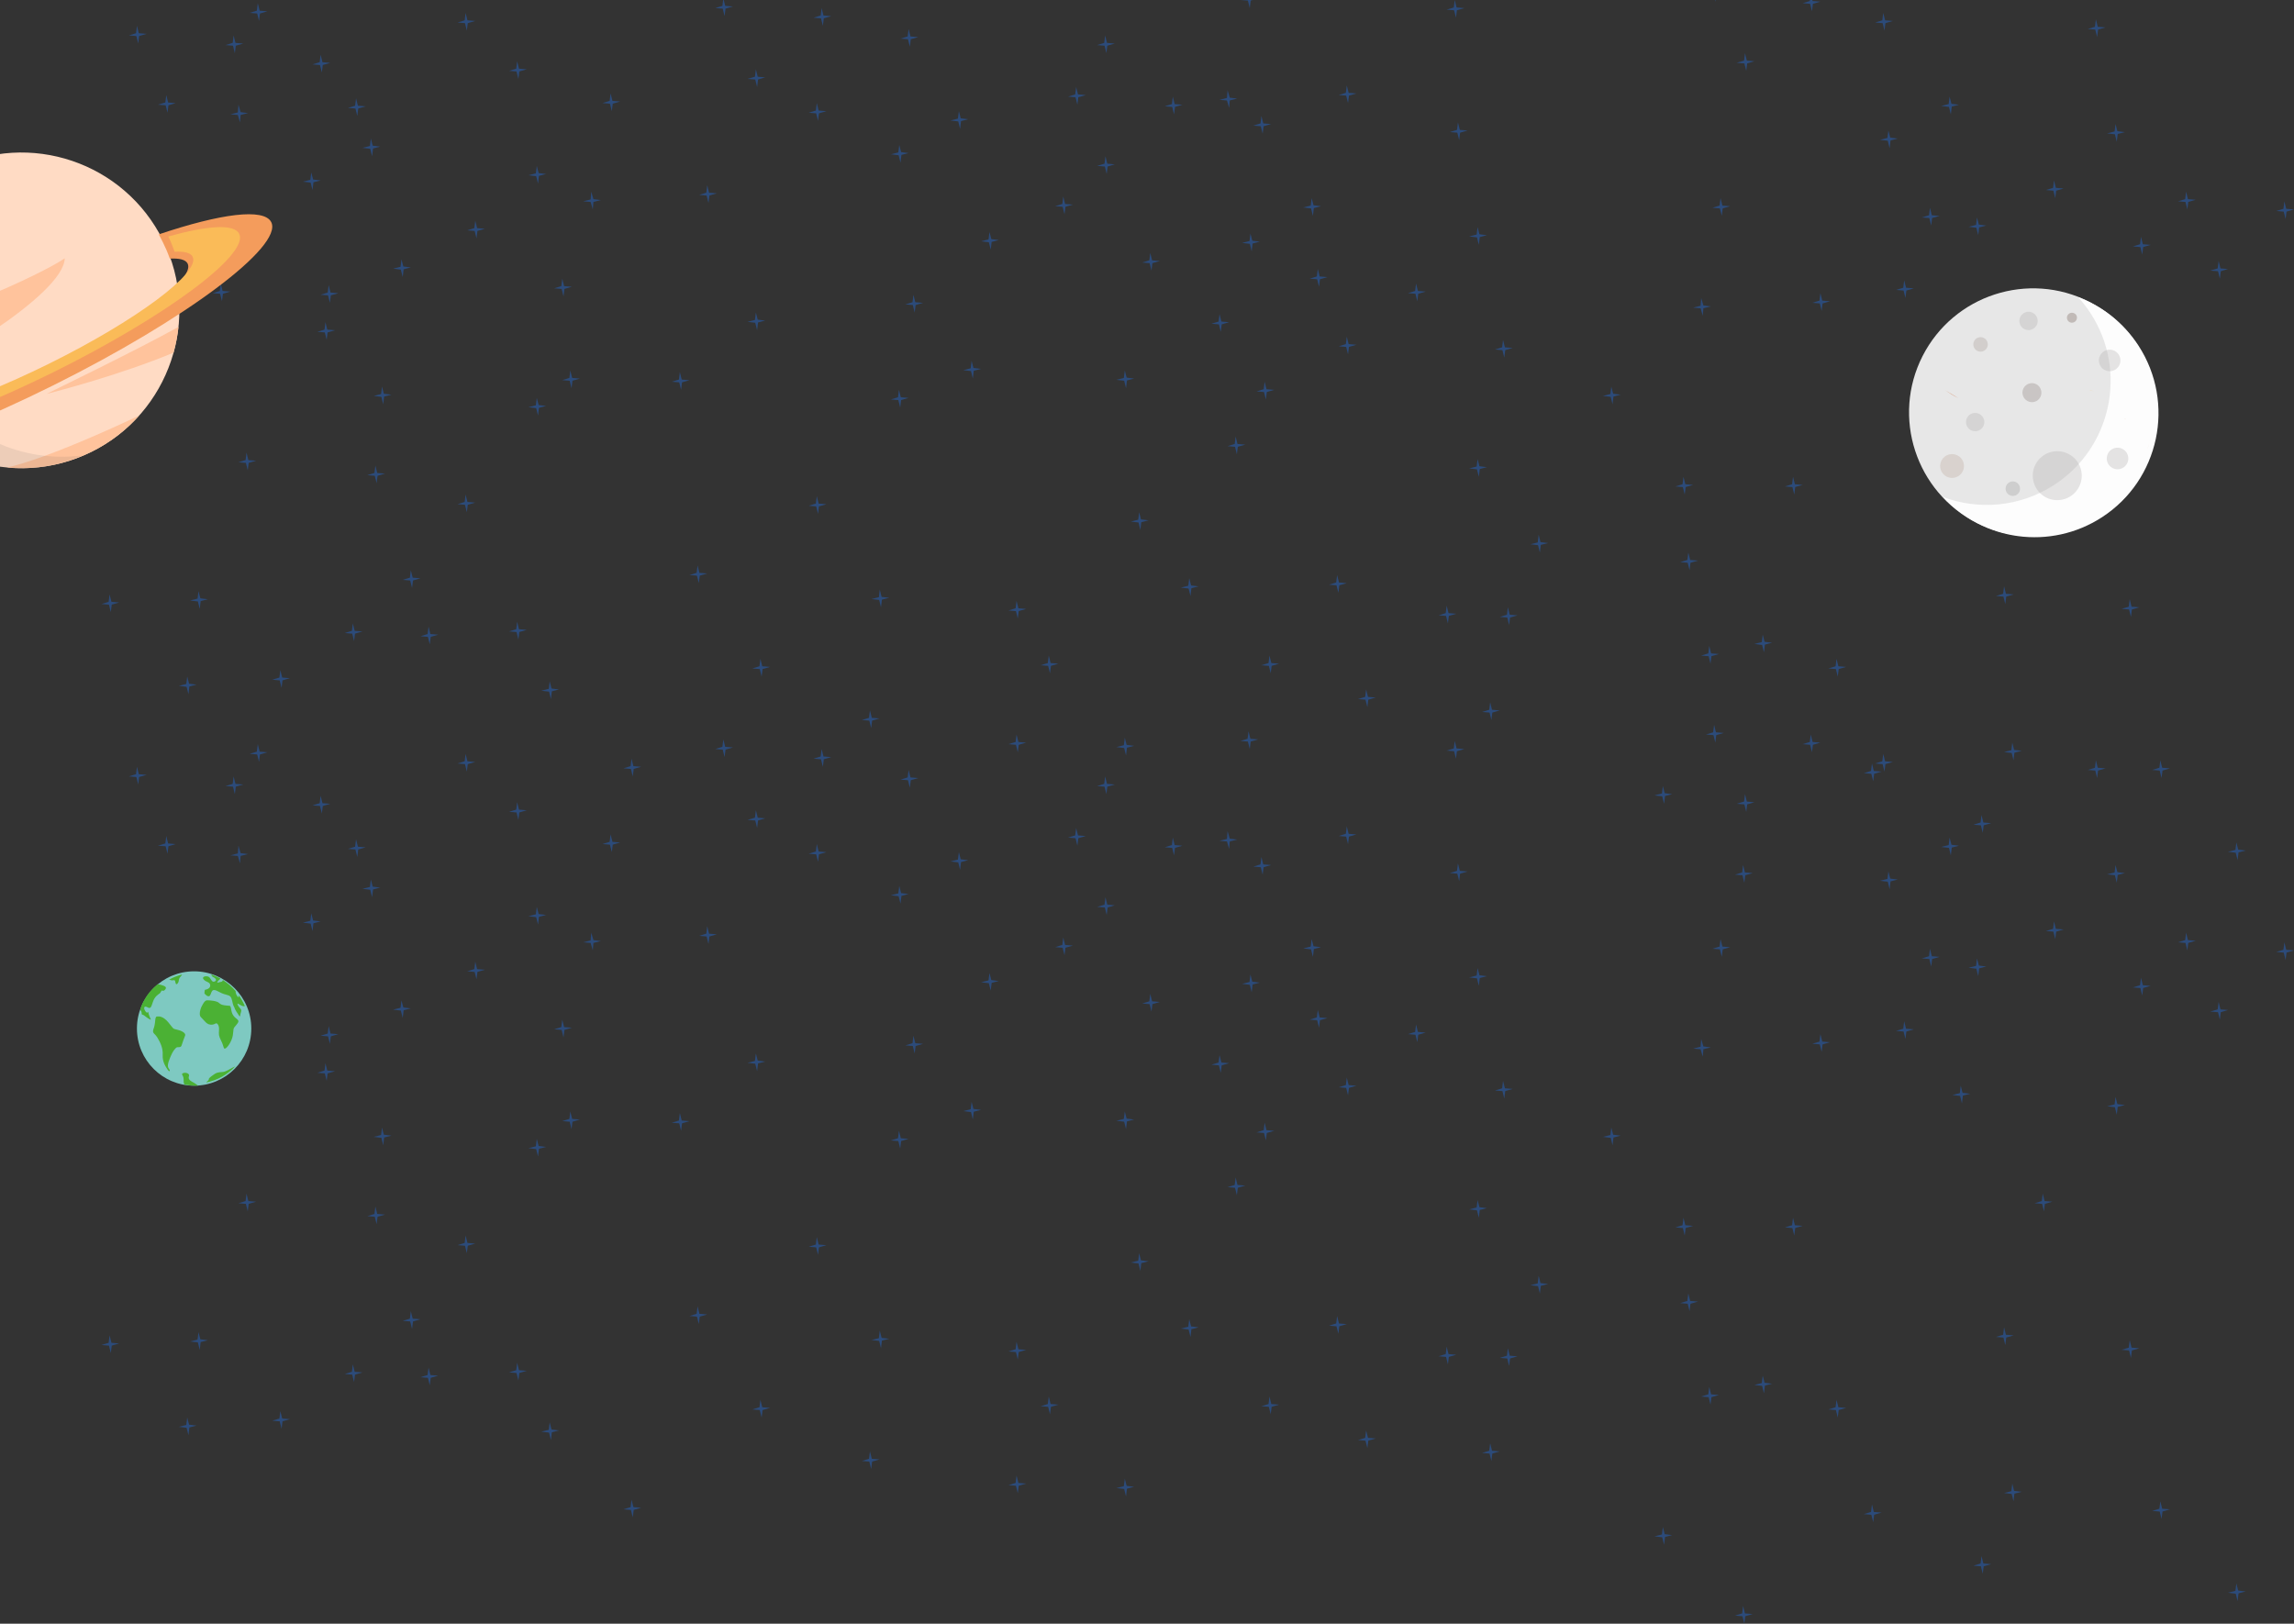 <?xml version="1.0" encoding="UTF-8"?>
<svg width="1424px" height="1008px" viewBox="0 0 1424 1008" version="1.1" xmlns="http://www.w3.org/2000/svg" xmlns:xlink="http://www.w3.org/1999/xlink">
    <rect x="0" y="0" width="1424" height="1008" fill="#333333" stroke="none"/>
    <!-- Generator: Sketch 49.3 (51167) - http://www.bohemiancoding.com/sketch -->
    <title>Group 13</title>
    <desc>Created with Sketch.</desc>
    <defs></defs>
    <g id="iPad-Portrait" stroke="none" stroke-width="1" fill="none" fill-rule="evenodd">
        <g id="About-2.0" fill-rule="nonzero">
            <g id="Group-13" transform="translate(-247, -10)">
                <g id="Stars" fill="#2C4B7A">
                    <polygon id="Shape" points="954.879 339 953.741 334.368 949 333.789 953.552 332.632 954.121 328 955.259 332.439 960 333.018 955.448 334.175"></polygon>
                    <polygon id="Shape" points="1247.982 261 1246.825 256.368 1242 255.789 1246.632 254.632 1247.211 250 1248.368 254.439 1253 255.018 1248.561 256.175"></polygon>
                    <polygon id="Shape" points="1164.982 162 1163.825 157.368 1159 156.789 1163.632 155.632 1164.211 151 1165.368 155.439 1170 156.018 1165.561 157.175"></polygon>
                    <polygon id="Shape" points="1164.982 306 1163.825 301.368 1159 300.789 1163.632 299.632 1164.211 295 1165.368 299.439 1170 300.018 1165.561 301.175"></polygon>
                    <polygon id="Shape" points="1061.982 144 1060.825 139.368 1056 138.789 1060.632 137.632 1061.211 133 1062.368 137.439 1067 138.018 1062.561 139.175"></polygon>
                    <polygon id="Shape" points="614.982 140 613.632 135.368 609 134.982 613.632 133.825 614.018 129 615.368 133.632 620 134.211 615.368 135.368"></polygon>
                    <polygon id="Shape" points="915.789 75 914.632 70.368 910 69.982 914.439 68.632 915.018 64 916.175 68.632 921 69.018 916.368 70.368"></polygon>
                    <polygon id="Shape" points="1030.789 93 1029.632 88.368 1025 87.982 1029.439 86.632 1030.018 82 1031.175 86.632 1036 87.018 1031.368 88.368"></polygon>
                    <polygon id="Shape" points="1032.789 258 1031.632 253.368 1027 252.982 1031.439 251.632 1032.018 247 1033.175 251.632 1038 252.018 1033.368 253.368"></polygon>
                    <polygon id="Shape" points="898.789 428 897.632 423.368 893 422.982 897.439 421.632 898.018 417 899.175 421.632 904 422.018 899.368 423.368"></polygon>
                    <polygon id="Shape" points="719.789 430 718.632 425.368 714 424.982 718.439 423.632 719.018 419 720.175 423.632 725 424.018 720.368 425.368"></polygon>
                    <polygon id="Shape" points="669.789 252 668.632 247.368 664 246.982 668.439 245.632 669.018 241 670.175 245.632 675 246.018 670.368 247.368"></polygon>
                    <polygon id="Shape" points="805.789 263 804.632 258.368 800 257.982 804.439 256.632 805.018 252 806.175 256.632 811 257.018 806.368 258.368"></polygon>
                    <polygon id="Shape" points="1095.789 449 1094.632 444.368 1090 443.982 1094.439 442.632 1095.018 438 1096.175 442.632 1101 443.018 1096.368 444.368"></polygon>
                    <polygon id="Shape" points="1145.789 397 1144.632 392.368 1140 391.982 1144.439 390.632 1145.018 386 1146.175 390.632 1151 391.018 1146.368 392.368"></polygon>
                    <polygon id="Shape" points="686.789 136 685.632 131.368 681 130.982 685.439 129.632 686.018 125 687.175 129.632 692 130.018 687.368 131.368"></polygon>
                    <polygon id="Shape" points="601.789 251 600.632 246.368 596 245.982 600.439 244.632 601.018 240 602.175 244.632 607 245.018 602.368 246.368"></polygon>
                    <polygon id="Shape" points="626.789 79 625.632 74.368 621 73.982 625.439 72.632 626.018 68 627.175 72.632 632 73.018 627.368 74.368"></polygon>
                    <polygon id="Shape" points="754.789 85 753.632 80.368 749 79.982 753.439 78.632 754.018 74 755.175 78.632 760 79.018 755.368 80.368"></polygon>
                    <polygon id="Shape" points="1152.789 97 1151.632 92.368 1147 91.982 1151.439 90.632 1152.018 86 1153.175 90.632 1158 91.018 1153.368 92.368"></polygon>
                    <polygon id="Shape" points="1180.789 232 1179.632 227.368 1175 226.982 1179.439 225.632 1180.018 221 1181.175 225.632 1186 226.018 1181.368 227.368"></polygon>
                    <polygon id="Shape" points="1172.789 457 1171.632 452.368 1167 451.982 1171.439 450.632 1172.018 446 1173.175 450.632 1178 451.018 1173.368 452.368"></polygon>
                    <polygon id="Shape" points="787.789 462 786.632 457.368 782 456.982 786.439 455.632 787.018 451 788.175 455.632 793 456.018 788.368 457.368"></polygon>
                    <polygon id="Shape" points="639.789 492 638.632 487.368 634 486.982 638.439 485.632 639.018 481 640.175 485.632 645 486.018 640.368 487.368"></polygon>
                    <polygon id="Shape" points="793.879 387 792.741 382.448 788 381.879 792.552 380.741 793.121 376 794.259 380.552 799 381.121 794.448 382.259"></polygon>
                    <polygon id="Shape" points="945.982 479 944.825 474.368 940 473.789 944.632 472.632 945.211 468 946.368 472.439 951 473.018 946.561 474.175"></polygon>
                    <polygon id="Shape" points="588.982 444 587.825 439.368 583 438.789 587.632 437.632 588.211 433 589.368 437.439 594 438.018 589.561 439.175"></polygon>
                    <polygon id="Shape" points="1023.982 166 1022.825 161.368 1018 160.789 1022.632 159.632 1023.211 155 1024.368 159.439 1029 160.018 1024.561 161.175"></polygon>
                    <polygon id="Shape" points="933.982 118 932.825 113.368 928 112.982 932.632 111.632 933.211 107 934.368 111.632 939 112.018 934.561 113.368"></polygon>
                    <polygon id="Shape" points="975.789 81 974.632 76.368 970 75.982 974.439 74.632 975.018 70 976.175 74.632 981 75.018 976.368 76.368"></polygon>
                    <polygon id="Shape" points="1126.789 197 1125.632 192.368 1121 191.982 1125.439 190.632 1126.018 186 1127.175 190.632 1132 191.018 1127.368 192.368"></polygon>
                    <polygon id="Shape" points="484.879 261 483.741 256.368 479 255.789 483.552 254.632 484.121 250 485.259 254.439 490 255.018 485.448 256.175"></polygon>
                    <polygon id="Shape" points="496.982 182 495.825 177.368 491 176.789 495.632 175.632 496.211 171 497.368 175.439 502 176.018 497.561 177.175"></polygon>
                    <polygon id="Shape" points="580.982 124 579.825 119.368 575 118.789 579.632 117.632 580.211 113 581.368 117.439 586 118.018 581.561 119.175"></polygon>
                    <polygon id="Shape" points="580.982 268 579.825 263.368 575 262.789 579.632 261.632 580.211 257 581.368 261.439 586 262.018 581.561 263.175"></polygon>
                    <polygon id="Shape" points="477.982 107 476.825 102.368 472 101.789 476.632 100.632 477.211 96 478.368 100.439 483 101.018 478.561 102.175"></polygon>
                    <polygon id="Shape" points="332.789 37 331.632 32.368 327 31.982 331.439 30.632 332.018 26 333.175 30.632 338 31.018 333.368 32.368"></polygon>
                    <polygon id="Shape" points="446.789 55 445.632 50.368 441 49.982 445.439 48.632 446.018 44 447.175 48.632 452 49.018 447.368 50.368"></polygon>
                    <polygon id="Shape" points="449.789 221 448.632 216.368 444 215.982 448.439 214.632 449.018 210 450.175 214.632 455 215.018 450.368 216.368"></polygon>
                    <polygon id="Shape" points="315.789 390 314.632 385.368 310 384.982 314.439 383.632 315.018 379 316.175 383.632 321 384.018 316.368 385.368"></polygon>
                    <polygon id="Shape" points="513.789 410 512.632 405.368 508 404.982 512.439 403.632 513.018 399 514.175 403.632 519 404.018 514.368 405.368"></polygon>
                    <polygon id="Shape" points="536.789 328 535.632 323.368 531 322.982 535.439 321.632 536.018 317 537.175 321.632 542 322.018 537.368 323.368"></polygon>
                    <polygon id="Shape" points="568.789 59 567.632 54.368 563 53.982 567.439 52.632 568.018 48 569.175 52.632 574 53.018 569.368 54.368"></polygon>
                    <polygon id="Shape" points="596.789 194 595.632 189.368 591 188.982 595.439 187.632 596.018 183 597.175 187.632 602 188.018 597.368 189.368"></polygon>
                    <polygon id="Shape" points="466.789 408 465.632 403.368 461 402.982 465.439 401.632 466.018 397 467.175 401.632 472 402.018 467.368 403.368"></polygon>
                    <polygon id="Shape" points="363.982 441 362.825 436.368 358 435.789 362.632 434.632 363.211 430 364.368 434.439 369 435.018 364.561 436.175"></polygon>
                    <polygon id="Shape" points="440.982 128 439.825 123.368 435 122.789 439.632 121.632 440.211 117 441.368 121.439 446 122.018 441.561 123.175"></polygon>
                    <polygon id="Shape" points="350.982 80 349.825 75.368 345 74.982 349.632 73.632 350.211 69 351.368 73.632 356 74.018 351.561 75.368"></polygon>
                    <polygon id="Shape" points="392.789 43 391.632 38.368 387 37.982 391.439 36.632 392.018 32 393.175 36.632 398 37.018 393.368 38.368"></polygon>
                    <polygon id="Shape" points="542.789 158 541.632 153.368 537 152.982 541.439 151.632 542.018 147 543.175 151.632 548 152.018 543.368 153.368"></polygon>
                    <polygon id="Shape" points="1464.879 235 1463.741 230.368 1459 229.789 1463.552 228.632 1464.121 224 1465.259 228.439 1470 229.018 1465.448 230.175"></polygon>
                    <polygon id="Shape" points="1474.982 156 1473.825 151.368 1469 150.789 1473.632 149.632 1474.211 145 1475.368 149.439 1480 150.018 1475.561 151.175"></polygon>
                    <polygon id="Shape" points="1560.982 98 1559.825 93.368 1555 92.789 1559.632 91.632 1560.211 87 1561.368 91.439 1566 92.018 1561.561 93.175"></polygon>
                    <polygon id="Shape" points="1560.982 242 1559.825 237.368 1555 236.789 1559.632 235.632 1560.211 231 1561.368 235.439 1566 236.018 1561.561 237.175"></polygon>
                    <polygon id="Shape" points="1457.982 81 1456.825 76.368 1452 75.789 1456.632 74.632 1457.211 70 1458.368 74.439 1463 75.018 1458.561 76.175"></polygon>
                    <polygon id="Shape" points="1009.982 77 1008.632 72.368 1004 71.982 1008.632 70.825 1009.018 66 1010.368 70.632 1015 71.211 1010.368 72.368"></polygon>
                    <polygon id="Shape" points="1311.789 11 1310.632 6.368 1306 5.982 1310.439 4.632 1311.018 0 1312.175 4.632 1317 5.018 1312.368 6.368"></polygon>
                    <polygon id="Shape" points="1416.789 29 1415.632 24.368 1411 23.982 1415.439 22.632 1416.018 18 1417.175 22.632 1422 23.018 1417.368 24.368"></polygon>
                    <polygon id="Shape" points="1429.789 195 1428.632 190.368 1424 189.982 1428.439 188.632 1429.018 184 1430.175 188.632 1435 189.018 1430.368 190.368"></polygon>
                    <polygon id="Shape" points="1295.789 364 1294.632 359.368 1290 358.982 1294.439 357.632 1295.018 353 1296.175 357.632 1301 358.018 1296.368 359.368"></polygon>
                    <polygon id="Shape" points="1077.789 378 1076.632 373.368 1072 372.982 1076.439 371.632 1077.018 367 1078.175 371.632 1083 372.018 1078.368 373.368"></polygon>
                    <polygon id="Shape" points="1083.789 230 1082.632 225.368 1078 224.982 1082.439 223.632 1083.018 219 1084.175 223.632 1089 224.018 1084.368 225.368"></polygon>
                    <polygon id="Shape" points="1065.789 188 1064.632 183.368 1060 182.982 1064.439 181.632 1065.018 177 1066.175 181.632 1071 182.018 1066.368 183.368"></polygon>
                    <polygon id="Shape" points="1014.789 292 1013.632 287.368 1009 286.982 1013.439 285.632 1014.018 281 1015.175 285.632 1020 286.018 1015.368 287.368"></polygon>
                    <polygon id="Shape" points="1491.789 385 1490.632 380.368 1486 379.982 1490.439 378.632 1491.018 374 1492.175 378.632 1497 379.018 1492.368 380.368"></polygon>
                    <polygon id="Shape" points="1515.789 302 1514.632 297.368 1510 296.982 1514.439 295.632 1515.018 291 1516.175 295.632 1521 296.018 1516.368 297.368"></polygon>
                    <polygon id="Shape" points="1083.789 74 1082.632 69.368 1078 68.982 1082.439 67.632 1083.018 63 1084.175 67.632 1089 68.018 1084.368 69.368"></polygon>
                    <polygon id="Shape" points="1004.789 216 1003.632 211.368 999 210.982 1003.439 209.632 1004.018 205 1005.175 209.632 1010 210.018 1005.368 211.368"></polygon>
                    <polygon id="Shape" points="1022.789 15 1021.632 10.368 1017 9.982 1021.439 8.632 1022.018 4 1023.175 8.632 1028 9.018 1023.368 10.368"></polygon>
                    <polygon id="Shape" points="1150.789 21 1149.632 16.368 1145 15.982 1149.439 14.632 1150.018 10 1151.175 14.632 1156 15.018 1151.368 16.368"></polygon>
                    <polygon id="Shape" points="1548.789 33 1547.632 28.368 1543 27.982 1547.439 26.632 1548.018 22 1549.175 26.632 1554 27.018 1549.368 28.368"></polygon>
                    <polygon id="Shape" points="1576.789 168 1575.632 163.368 1571 162.982 1575.439 161.632 1576.018 157 1577.175 161.632 1582 162.018 1577.368 163.368"></polygon>
                    <polygon id="Shape" points="1569.789 393 1568.632 388.368 1564 387.982 1568.439 386.632 1569.018 382 1570.175 386.632 1575 387.018 1570.368 388.368"></polygon>
                    <polygon id="Shape" points="1183.789 398 1182.632 393.368 1178 392.982 1182.439 391.632 1183.018 387 1184.175 391.632 1189 392.018 1184.368 393.368"></polygon>
                    <polygon id="Shape" points="1035.789 428 1034.632 423.368 1030 422.982 1034.439 421.632 1035.018 417 1036.175 421.632 1041 422.018 1036.368 423.368"></polygon>
                    <polygon id="Shape" points="1202.879 353 1201.741 348.448 1197 347.879 1201.552 346.741 1202.121 342 1203.259 346.552 1208 347.121 1203.448 348.259"></polygon>
                    <polygon id="Shape" points="1341.982 415 1340.825 410.368 1336 409.789 1340.632 408.632 1341.211 404 1342.368 408.439 1347 409.018 1342.561 410.175"></polygon>
                    <polygon id="Shape" points="985.982 380 984.825 375.368 980 374.789 984.632 373.632 985.211 369 986.368 373.439 991 374.018 986.561 375.175"></polygon>
                    <polygon id="Shape" points="1419.982 102 1418.825 97.368 1414 96.789 1418.632 95.632 1419.211 91 1420.368 95.439 1425 96.018 1420.561 97.175"></polygon>
                    <polygon id="Shape" points="1330.982 54 1329.825 49.368 1325 48.982 1329.632 47.632 1330.211 43 1331.368 47.632 1336 48.018 1331.561 49.368"></polygon>
                    <polygon id="Shape" points="1371.789 17 1370.632 12.368 1366 11.982 1370.439 10.632 1371.018 6 1372.175 10.632 1377 11.018 1372.368 12.368"></polygon>
                    <polygon id="Shape" points="1522.789 133 1521.632 128.368 1517 127.982 1521.439 126.632 1522.018 122 1523.175 126.632 1528 127.018 1523.368 128.368"></polygon>
                    <polygon id="Shape" points="1303.982 206 1302.632 201.368 1298 200.982 1302.632 199.825 1303.018 195 1304.368 199.632 1309 200.211 1304.368 201.368"></polygon>
                    <polygon id="Shape" points="1604.789 140 1603.632 135.368 1599 134.982 1603.439 133.632 1604.018 129 1605.175 133.632 1610 134.018 1605.368 135.368"></polygon>
                    <polygon id="Shape" points="1588.789 493 1587.632 488.368 1583 487.982 1587.439 486.632 1588.018 482 1589.175 486.632 1594 487.018 1589.368 488.368"></polygon>
                    <polygon id="Shape" points="1409.789 495 1408.632 490.368 1404 489.982 1408.439 488.632 1409.018 484 1410.175 488.632 1415 489.018 1410.368 490.368"></polygon>
                    <polygon id="Shape" points="1387.789 430 1386.632 425.368 1382 424.982 1386.439 423.632 1387.018 419 1388.175 423.632 1393 424.018 1388.368 425.368"></polygon>
                    <polygon id="Shape" points="1360.789 317 1359.632 312.368 1355 311.982 1359.439 310.632 1360.018 306 1361.175 310.632 1366 311.018 1361.368 312.368"></polygon>
                    <polygon id="Shape" points="1308.789 422 1307.632 417.368 1303 416.982 1307.439 415.632 1308.018 411 1309.175 415.632 1314 416.018 1309.368 417.368"></polygon>
                    <polygon id="Shape" points="1377.789 203 1376.632 198.368 1372 197.982 1376.439 196.632 1377.018 192 1378.175 196.632 1383 197.018 1378.368 198.368"></polygon>
                    <polygon id="Shape" points="1292.789 317 1291.632 312.368 1287 311.982 1291.439 310.632 1292.018 306 1293.175 310.632 1298 311.018 1293.368 312.368"></polygon>
                    <polygon id="Shape" points="1315.789 144 1314.632 139.368 1310 138.982 1314.439 137.632 1315.018 133 1316.175 137.632 1321 138.018 1316.368 139.368"></polygon>
                    <polygon id="Shape" points="1445.789 150 1444.632 145.368 1440 144.982 1444.439 143.632 1445.018 139 1446.175 143.632 1451 144.018 1446.368 145.368"></polygon>
                    <polygon id="Shape" points="1477.789 527 1476.632 522.368 1472 521.982 1476.439 520.632 1477.018 516 1478.175 520.632 1483 521.018 1478.368 522.368"></polygon>
                    <polygon id="Shape" points="1329.789 558 1328.632 553.368 1324 552.982 1328.439 551.632 1329.018 547 1330.175 551.632 1335 552.018 1330.368 553.368"></polygon>
                    <polygon id="Shape" points="1496.879 482 1495.741 477.448 1491 476.879 1495.552 475.741 1496.121 471 1497.259 475.552 1502 476.121 1497.448 477.259"></polygon>
                    <polygon id="Shape" points="1635.982 544 1634.825 539.368 1630 538.789 1634.632 537.632 1635.211 533 1636.368 537.439 1641 538.018 1636.561 539.175"></polygon>
                    <polygon id="Shape" points="1279.982 509 1278.825 504.368 1274 503.789 1278.632 502.632 1279.211 498 1280.368 502.439 1285 503.018 1280.561 504.175"></polygon>
                    <polygon id="Shape" points="1624.982 183 1623.825 178.368 1619 177.982 1623.632 176.632 1624.211 172 1625.368 176.632 1630 177.018 1625.561 178.368"></polygon>
                    <polygon id="Shape" points="1665.789 146 1664.632 141.368 1660 140.982 1664.439 139.632 1665.018 135 1666.175 139.632 1671 140.018 1666.368 141.368"></polygon>
                    <polygon id="Shape" points="850.879 245 849.741 240.368 845 239.789 849.552 238.632 850.121 234 851.259 238.439 856 239.018 851.448 240.175"></polygon>
                    <polygon id="Shape" points="861.982 165 860.825 160.368 856 159.789 860.632 158.632 861.211 154 862.368 158.439 867 159.018 862.561 160.175"></polygon>
                    <polygon id="Shape" points="716.982 215 715.825 210.368 711 209.789 715.632 208.632 716.211 204 717.368 208.439 722 209.018 717.561 210.175"></polygon>
                    <polygon id="Shape" points="945.982 251 944.825 246.368 940 245.789 944.632 244.632 945.211 240 946.368 244.439 951 245.018 946.561 246.175"></polygon>
                    <polygon id="Shape" points="842.982 90 841.825 85.368 837 84.789 841.632 83.632 842.211 79 843.368 83.439 848 84.018 843.561 85.175"></polygon>
                    <polygon id="Shape" points="395.982 86 394.632 81.368 390 80.982 394.632 79.825 395.018 75 396.368 79.632 401 80.211 396.368 81.368"></polygon>
                    <polygon id="Shape" points="696.789 20 695.632 15.368 691 14.982 695.439 13.632 696.018 9 697.175 13.632 702 14.018 697.368 15.368"></polygon>
                    <polygon id="Shape" points="811.789 39 810.632 34.368 806 33.982 810.439 32.632 811.018 28 812.175 32.632 817 33.018 812.368 34.368"></polygon>
                    <polygon id="Shape" points="814.789 204 813.632 199.368 809 198.982 813.439 197.632 814.018 193 815.175 197.632 820 198.018 815.368 199.368"></polygon>
                    <polygon id="Shape" points="680.789 372 679.632 367.368 675 366.982 679.439 365.632 680.018 361 681.175 365.632 686 366.018 681.368 367.368"></polygon>
                    <polygon id="Shape" points="502.789 375 501.632 370.368 497 369.982 501.439 368.632 502.018 364 503.175 368.632 508 369.018 503.368 370.368"></polygon>
                    <polygon id="Shape" points="480.789 310 479.632 305.368 475 304.982 479.439 303.632 480.018 299 481.175 303.632 486 304.018 481.368 305.368"></polygon>
                    <polygon id="Shape" points="451.789 198 450.632 193.368 446 192.982 450.439 191.632 451.018 187 452.175 191.632 457 192.018 452.368 193.368"></polygon>
                    <polygon id="Shape" points="400.789 302 399.632 297.368 395 296.982 399.439 295.632 400.018 291 401.175 295.632 406 296.018 401.368 297.368"></polygon>
                    <polygon id="Shape" points="878.789 394 877.632 389.368 873 388.982 877.439 387.632 878.018 383 879.175 387.632 884 388.018 879.368 389.368"></polygon>
                    <polygon id="Shape" points="754.789 329 753.632 324.368 749 323.982 753.439 322.632 754.018 318 755.175 322.632 760 323.018 755.368 324.368"></polygon>
                    <polygon id="Shape" points="468.789 82 467.632 77.368 463 76.982 467.439 75.632 468.018 71 469.175 75.632 474 76.018 469.368 77.368"></polygon>
                    <polygon id="Shape" points="384.789 197 383.632 192.368 379 191.982 383.439 190.632 384.018 186 385.175 190.632 390 191.018 385.368 192.368"></polygon>
                    <polygon id="Shape" points="407.789 23 406.632 18.368 402 17.982 406.439 16.632 407.018 12 408.175 16.632 413 17.018 408.368 18.368"></polygon>
                    <polygon id="Shape" points="536.789 29 535.632 24.368 531 23.982 535.439 22.632 536.018 18 537.175 22.632 542 23.018 537.368 24.368"></polygon>
                    <polygon id="Shape" points="933.789 43 932.632 38.368 928 37.982 932.439 36.632 933.018 32 934.175 36.632 939 37.018 934.368 38.368"></polygon>
                    <polygon id="Shape" points="961.789 178 960.632 173.368 956 172.982 960.439 171.632 961.018 167 962.175 171.632 967 172.018 962.368 173.368"></polygon>
                    <polygon id="Shape" points="878.789 477 877.632 472.368 873 471.982 877.439 470.632 878.018 466 879.175 470.632 884 471.018 879.368 472.368"></polygon>
                    <polygon id="Shape" points="568.789 407 567.632 402.368 563 401.982 567.439 400.632 568.018 396 569.175 400.632 574 401.018 569.368 402.368"></polygon>
                    <polygon id="Shape" points="421.789 437 420.632 432.368 416 431.982 420.439 430.632 421.018 426 422.175 430.632 427 431.018 422.368 432.368"></polygon>
                    <polygon id="Shape" points="370.982 388 369.825 383.368 365 382.789 369.632 381.632 370.211 377 371.368 381.439 376 382.018 371.561 383.175"></polygon>
                    <polygon id="Shape" points="805.982 111 804.825 106.368 800 105.789 804.632 104.632 805.211 100 806.368 104.439 811 105.018 806.561 106.175"></polygon>
                    <polygon id="Shape" points="716.982 64 715.825 59.368 711 58.982 715.632 57.632 716.211 53 717.368 57.632 722 58.018 717.561 59.368"></polygon>
                    <polygon id="Shape" points="757.789 26 756.632 21.368 752 20.982 756.439 19.632 757.018 15 758.175 19.632 763 20.018 758.368 21.368"></polygon>
                    <polygon id="Shape" points="907.789 143 906.632 138.368 902 137.982 906.439 136.632 907.018 132 908.175 136.632 913 137.018 908.368 138.368"></polygon>
                </g>
                <g id="Stars-Copy-2" transform="translate(0, 460)" fill="#2C4B7A">
                    <polygon id="Shape" points="954.879 339 953.741 334.368 949 333.789 953.552 332.632 954.121 328 955.259 332.439 960 333.018 955.448 334.175"></polygon>
                    <polygon id="Shape" points="1247.982 261 1246.825 256.368 1242 255.789 1246.632 254.632 1247.211 250 1248.368 254.439 1253 255.018 1248.561 256.175"></polygon>
                    <polygon id="Shape" points="1164.982 162 1163.825 157.368 1159 156.789 1163.632 155.632 1164.211 151 1165.368 155.439 1170 156.018 1165.561 157.175"></polygon>
                    <polygon id="Shape" points="1164.982 306 1163.825 301.368 1159 300.789 1163.632 299.632 1164.211 295 1165.368 299.439 1170 300.018 1165.561 301.175"></polygon>
                    <polygon id="Shape" points="1061.982 144 1060.825 139.368 1056 138.789 1060.632 137.632 1061.211 133 1062.368 137.439 1067 138.018 1062.561 139.175"></polygon>
                    <polygon id="Shape" points="614.982 140 613.632 135.368 609 134.982 613.632 133.825 614.018 129 615.368 133.632 620 134.211 615.368 135.368"></polygon>
                    <polygon id="Shape" points="915.789 75 914.632 70.368 910 69.982 914.439 68.632 915.018 64 916.175 68.632 921 69.018 916.368 70.368"></polygon>
                    <polygon id="Shape" points="1030.789 93 1029.632 88.368 1025 87.982 1029.439 86.632 1030.018 82 1031.175 86.632 1036 87.018 1031.368 88.368"></polygon>
                    <polygon id="Shape" points="1032.789 258 1031.632 253.368 1027 252.982 1031.439 251.632 1032.018 247 1033.175 251.632 1038 252.018 1033.368 253.368"></polygon>
                    <polygon id="Shape" points="898.789 428 897.632 423.368 893 422.982 897.439 421.632 898.018 417 899.175 421.632 904 422.018 899.368 423.368"></polygon>
                    <polygon id="Shape" points="719.789 430 718.632 425.368 714 424.982 718.439 423.632 719.018 419 720.175 423.632 725 424.018 720.368 425.368"></polygon>
                    <polygon id="Shape" points="669.789 252 668.632 247.368 664 246.982 668.439 245.632 669.018 241 670.175 245.632 675 246.018 670.368 247.368"></polygon>
                    <polygon id="Shape" points="805.789 263 804.632 258.368 800 257.982 804.439 256.632 805.018 252 806.175 256.632 811 257.018 806.368 258.368"></polygon>
                    <polygon id="Shape" points="1095.789 449 1094.632 444.368 1090 443.982 1094.439 442.632 1095.018 438 1096.175 442.632 1101 443.018 1096.368 444.368"></polygon>
                    <polygon id="Shape" points="1145.789 397 1144.632 392.368 1140 391.982 1144.439 390.632 1145.018 386 1146.175 390.632 1151 391.018 1146.368 392.368"></polygon>
                    <polygon id="Shape" points="686.789 136 685.632 131.368 681 130.982 685.439 129.632 686.018 125 687.175 129.632 692 130.018 687.368 131.368"></polygon>
                    <polygon id="Shape" points="601.789 251 600.632 246.368 596 245.982 600.439 244.632 601.018 240 602.175 244.632 607 245.018 602.368 246.368"></polygon>
                    <polygon id="Shape" points="626.789 79 625.632 74.368 621 73.982 625.439 72.632 626.018 68 627.175 72.632 632 73.018 627.368 74.368"></polygon>
                    <polygon id="Shape" points="754.789 85 753.632 80.368 749 79.982 753.439 78.632 754.018 74 755.175 78.632 760 79.018 755.368 80.368"></polygon>
                    <polygon id="Shape" points="1152.789 97 1151.632 92.368 1147 91.982 1151.439 90.632 1152.018 86 1153.175 90.632 1158 91.018 1153.368 92.368"></polygon>
                    <polygon id="Shape" points="1180.789 232 1179.632 227.368 1175 226.982 1179.439 225.632 1180.018 221 1181.175 225.632 1186 226.018 1181.368 227.368"></polygon>
                    <polygon id="Shape" points="1172.789 457 1171.632 452.368 1167 451.982 1171.439 450.632 1172.018 446 1173.175 450.632 1178 451.018 1173.368 452.368"></polygon>
                    <polygon id="Shape" points="787.789 462 786.632 457.368 782 456.982 786.439 455.632 787.018 451 788.175 455.632 793 456.018 788.368 457.368"></polygon>
                    <polygon id="Shape" points="639.789 492 638.632 487.368 634 486.982 638.439 485.632 639.018 481 640.175 485.632 645 486.018 640.368 487.368"></polygon>
                    <polygon id="Shape" points="793.879 387 792.741 382.448 788 381.879 792.552 380.741 793.121 376 794.259 380.552 799 381.121 794.448 382.259"></polygon>
                    <polygon id="Shape" points="945.982 479 944.825 474.368 940 473.789 944.632 472.632 945.211 468 946.368 472.439 951 473.018 946.561 474.175"></polygon>
                    <polygon id="Shape" points="588.982 444 587.825 439.368 583 438.789 587.632 437.632 588.211 433 589.368 437.439 594 438.018 589.561 439.175"></polygon>
                    <polygon id="Shape" points="1023.982 166 1022.825 161.368 1018 160.789 1022.632 159.632 1023.211 155 1024.368 159.439 1029 160.018 1024.561 161.175"></polygon>
                    <polygon id="Shape" points="933.982 118 932.825 113.368 928 112.982 932.632 111.632 933.211 107 934.368 111.632 939 112.018 934.561 113.368"></polygon>
                    <polygon id="Shape" points="975.789 81 974.632 76.368 970 75.982 974.439 74.632 975.018 70 976.175 74.632 981 75.018 976.368 76.368"></polygon>
                    <polygon id="Shape" points="1126.789 197 1125.632 192.368 1121 191.982 1125.439 190.632 1126.018 186 1127.175 190.632 1132 191.018 1127.368 192.368"></polygon>
                    <polygon id="Shape" points="484.879 261 483.741 256.368 479 255.789 483.552 254.632 484.121 250 485.259 254.439 490 255.018 485.448 256.175"></polygon>
                    <polygon id="Shape" points="496.982 182 495.825 177.368 491 176.789 495.632 175.632 496.211 171 497.368 175.439 502 176.018 497.561 177.175"></polygon>
                    <polygon id="Shape" points="580.982 124 579.825 119.368 575 118.789 579.632 117.632 580.211 113 581.368 117.439 586 118.018 581.561 119.175"></polygon>
                    <polygon id="Shape" points="580.982 268 579.825 263.368 575 262.789 579.632 261.632 580.211 257 581.368 261.439 586 262.018 581.561 263.175"></polygon>
                    <polygon id="Shape" points="477.982 107 476.825 102.368 472 101.789 476.632 100.632 477.211 96 478.368 100.439 483 101.018 478.561 102.175"></polygon>
                    <polygon id="Shape" points="332.789 37 331.632 32.368 327 31.982 331.439 30.632 332.018 26 333.175 30.632 338 31.018 333.368 32.368"></polygon>
                    <polygon id="Shape" points="446.789 55 445.632 50.368 441 49.982 445.439 48.632 446.018 44 447.175 48.632 452 49.018 447.368 50.368"></polygon>
                    <polygon id="Shape" points="449.789 221 448.632 216.368 444 215.982 448.439 214.632 449.018 210 450.175 214.632 455 215.018 450.368 216.368"></polygon>
                    <polygon id="Shape" points="315.789 390 314.632 385.368 310 384.982 314.439 383.632 315.018 379 316.175 383.632 321 384.018 316.368 385.368"></polygon>
                    <polygon id="Shape" points="513.789 410 512.632 405.368 508 404.982 512.439 403.632 513.018 399 514.175 403.632 519 404.018 514.368 405.368"></polygon>
                    <polygon id="Shape" points="536.789 328 535.632 323.368 531 322.982 535.439 321.632 536.018 317 537.175 321.632 542 322.018 537.368 323.368"></polygon>
                    <polygon id="Shape" points="568.789 59 567.632 54.368 563 53.982 567.439 52.632 568.018 48 569.175 52.632 574 53.018 569.368 54.368"></polygon>
                    <polygon id="Shape" points="596.789 194 595.632 189.368 591 188.982 595.439 187.632 596.018 183 597.175 187.632 602 188.018 597.368 189.368"></polygon>
                    <polygon id="Shape" points="466.789 408 465.632 403.368 461 402.982 465.439 401.632 466.018 397 467.175 401.632 472 402.018 467.368 403.368"></polygon>
                    <polygon id="Shape" points="363.982 441 362.825 436.368 358 435.789 362.632 434.632 363.211 430 364.368 434.439 369 435.018 364.561 436.175"></polygon>
                    <polygon id="Shape" points="440.982 128 439.825 123.368 435 122.789 439.632 121.632 440.211 117 441.368 121.439 446 122.018 441.561 123.175"></polygon>
                    <polygon id="Shape" points="350.982 80 349.825 75.368 345 74.982 349.632 73.632 350.211 69 351.368 73.632 356 74.018 351.561 75.368"></polygon>
                    <polygon id="Shape" points="392.789 43 391.632 38.368 387 37.982 391.439 36.632 392.018 32 393.175 36.632 398 37.018 393.368 38.368"></polygon>
                    <polygon id="Shape" points="542.789 158 541.632 153.368 537 152.982 541.439 151.632 542.018 147 543.175 151.632 548 152.018 543.368 153.368"></polygon>
                    <polygon id="Shape" points="1464.879 235 1463.741 230.368 1459 229.789 1463.552 228.632 1464.121 224 1465.259 228.439 1470 229.018 1465.448 230.175"></polygon>
                    <polygon id="Shape" points="1474.982 156 1473.825 151.368 1469 150.789 1473.632 149.632 1474.211 145 1475.368 149.439 1480 150.018 1475.561 151.175"></polygon>
                    <polygon id="Shape" points="1560.982 98 1559.825 93.368 1555 92.789 1559.632 91.632 1560.211 87 1561.368 91.439 1566 92.018 1561.561 93.175"></polygon>
                    <polygon id="Shape" points="1560.982 242 1559.825 237.368 1555 236.789 1559.632 235.632 1560.211 231 1561.368 235.439 1566 236.018 1561.561 237.175"></polygon>
                    <polygon id="Shape" points="1457.982 81 1456.825 76.368 1452 75.789 1456.632 74.632 1457.211 70 1458.368 74.439 1463 75.018 1458.561 76.175"></polygon>
                    <polygon id="Shape" points="1009.982 77 1008.632 72.368 1004 71.982 1008.632 70.825 1009.018 66 1010.368 70.632 1015 71.211 1010.368 72.368"></polygon>
                    <polygon id="Shape" points="1311.789 11 1310.632 6.368 1306 5.982 1310.439 4.632 1311.018 0 1312.175 4.632 1317 5.018 1312.368 6.368"></polygon>
                    <polygon id="Shape" points="1416.789 29 1415.632 24.368 1411 23.982 1415.439 22.632 1416.018 18 1417.175 22.632 1422 23.018 1417.368 24.368"></polygon>
                    <polygon id="Shape" points="1429.789 195 1428.632 190.368 1424 189.982 1428.439 188.632 1429.018 184 1430.175 188.632 1435 189.018 1430.368 190.368"></polygon>
                    <polygon id="Shape" points="1295.789 364 1294.632 359.368 1290 358.982 1294.439 357.632 1295.018 353 1296.175 357.632 1301 358.018 1296.368 359.368"></polygon>
                    <polygon id="Shape" points="1077.789 378 1076.632 373.368 1072 372.982 1076.439 371.632 1077.018 367 1078.175 371.632 1083 372.018 1078.368 373.368"></polygon>
                    <polygon id="Shape" points="1083.789 230 1082.632 225.368 1078 224.982 1082.439 223.632 1083.018 219 1084.175 223.632 1089 224.018 1084.368 225.368"></polygon>
                    <polygon id="Shape" points="1065.789 188 1064.632 183.368 1060 182.982 1064.439 181.632 1065.018 177 1066.175 181.632 1071 182.018 1066.368 183.368"></polygon>
                    <polygon id="Shape" points="1014.789 292 1013.632 287.368 1009 286.982 1013.439 285.632 1014.018 281 1015.175 285.632 1020 286.018 1015.368 287.368"></polygon>
                    <polygon id="Shape" points="1491.789 385 1490.632 380.368 1486 379.982 1490.439 378.632 1491.018 374 1492.175 378.632 1497 379.018 1492.368 380.368"></polygon>
                    <polygon id="Shape" points="1515.789 302 1514.632 297.368 1510 296.982 1514.439 295.632 1515.018 291 1516.175 295.632 1521 296.018 1516.368 297.368"></polygon>
                    <polygon id="Shape" points="1083.789 74 1082.632 69.368 1078 68.982 1082.439 67.632 1083.018 63 1084.175 67.632 1089 68.018 1084.368 69.368"></polygon>
                    <polygon id="Shape" points="1004.789 216 1003.632 211.368 999 210.982 1003.439 209.632 1004.018 205 1005.175 209.632 1010 210.018 1005.368 211.368"></polygon>
                    <polygon id="Shape" points="1022.789 15 1021.632 10.368 1017 9.982 1021.439 8.632 1022.018 4 1023.175 8.632 1028 9.018 1023.368 10.368"></polygon>
                    <polygon id="Shape" points="1150.789 21 1149.632 16.368 1145 15.982 1149.439 14.632 1150.018 10 1151.175 14.632 1156 15.018 1151.368 16.368"></polygon>
                    <polygon id="Shape" points="1548.789 33 1547.632 28.368 1543 27.982 1547.439 26.632 1548.018 22 1549.175 26.632 1554 27.018 1549.368 28.368"></polygon>
                    <polygon id="Shape" points="1576.789 168 1575.632 163.368 1571 162.982 1575.439 161.632 1576.018 157 1577.175 161.632 1582 162.018 1577.368 163.368"></polygon>
                    <polygon id="Shape" points="1569.789 393 1568.632 388.368 1564 387.982 1568.439 386.632 1569.018 382 1570.175 386.632 1575 387.018 1570.368 388.368"></polygon>
                    <polygon id="Shape" points="1183.789 398 1182.632 393.368 1178 392.982 1182.439 391.632 1183.018 387 1184.175 391.632 1189 392.018 1184.368 393.368"></polygon>
                    <polygon id="Shape" points="1035.789 428 1034.632 423.368 1030 422.982 1034.439 421.632 1035.018 417 1036.175 421.632 1041 422.018 1036.368 423.368"></polygon>
                    <polygon id="Shape" points="1202.879 353 1201.741 348.448 1197 347.879 1201.552 346.741 1202.121 342 1203.259 346.552 1208 347.121 1203.448 348.259"></polygon>
                    <polygon id="Shape" points="1341.982 415 1340.825 410.368 1336 409.789 1340.632 408.632 1341.211 404 1342.368 408.439 1347 409.018 1342.561 410.175"></polygon>
                    <polygon id="Shape" points="985.982 380 984.825 375.368 980 374.789 984.632 373.632 985.211 369 986.368 373.439 991 374.018 986.561 375.175"></polygon>
                    <polygon id="Shape" points="1419.982 102 1418.825 97.368 1414 96.789 1418.632 95.632 1419.211 91 1420.368 95.439 1425 96.018 1420.561 97.175"></polygon>
                    <polygon id="Shape" points="1330.982 54 1329.825 49.368 1325 48.982 1329.632 47.632 1330.211 43 1331.368 47.632 1336 48.018 1331.561 49.368"></polygon>
                    <polygon id="Shape" points="1371.789 17 1370.632 12.368 1366 11.982 1370.439 10.632 1371.018 6 1372.175 10.632 1377 11.018 1372.368 12.368"></polygon>
                    <polygon id="Shape" points="1522.789 133 1521.632 128.368 1517 127.982 1521.439 126.632 1522.018 122 1523.175 126.632 1528 127.018 1523.368 128.368"></polygon>
                    <polygon id="Shape" points="1303.982 206 1302.632 201.368 1298 200.982 1302.632 199.825 1303.018 195 1304.368 199.632 1309 200.211 1304.368 201.368"></polygon>
                    <polygon id="Shape" points="1604.789 140 1603.632 135.368 1599 134.982 1603.439 133.632 1604.018 129 1605.175 133.632 1610 134.018 1605.368 135.368"></polygon>
                    <polygon id="Shape" points="1588.789 493 1587.632 488.368 1583 487.982 1587.439 486.632 1588.018 482 1589.175 486.632 1594 487.018 1589.368 488.368"></polygon>
                    <polygon id="Shape" points="1409.789 495 1408.632 490.368 1404 489.982 1408.439 488.632 1409.018 484 1410.175 488.632 1415 489.018 1410.368 490.368"></polygon>
                    <polygon id="Shape" points="1387.789 430 1386.632 425.368 1382 424.982 1386.439 423.632 1387.018 419 1388.175 423.632 1393 424.018 1388.368 425.368"></polygon>
                    <polygon id="Shape" points="1360.789 317 1359.632 312.368 1355 311.982 1359.439 310.632 1360.018 306 1361.175 310.632 1366 311.018 1361.368 312.368"></polygon>
                    <polygon id="Shape" points="1308.789 422 1307.632 417.368 1303 416.982 1307.439 415.632 1308.018 411 1309.175 415.632 1314 416.018 1309.368 417.368"></polygon>
                    <polygon id="Shape" points="1377.789 203 1376.632 198.368 1372 197.982 1376.439 196.632 1377.018 192 1378.175 196.632 1383 197.018 1378.368 198.368"></polygon>
                    <polygon id="Shape" points="1292.789 317 1291.632 312.368 1287 311.982 1291.439 310.632 1292.018 306 1293.175 310.632 1298 311.018 1293.368 312.368"></polygon>
                    <polygon id="Shape" points="1315.789 144 1314.632 139.368 1310 138.982 1314.439 137.632 1315.018 133 1316.175 137.632 1321 138.018 1316.368 139.368"></polygon>
                    <polygon id="Shape" points="1445.789 150 1444.632 145.368 1440 144.982 1444.439 143.632 1445.018 139 1446.175 143.632 1451 144.018 1446.368 145.368"></polygon>
                    <polygon id="Shape" points="1477.789 527 1476.632 522.368 1472 521.982 1476.439 520.632 1477.018 516 1478.175 520.632 1483 521.018 1478.368 522.368"></polygon>
                    <polygon id="Shape" points="1329.789 558 1328.632 553.368 1324 552.982 1328.439 551.632 1329.018 547 1330.175 551.632 1335 552.018 1330.368 553.368"></polygon>
                    <polygon id="Shape" points="1496.879 482 1495.741 477.448 1491 476.879 1495.552 475.741 1496.121 471 1497.259 475.552 1502 476.121 1497.448 477.259"></polygon>
                    <polygon id="Shape" points="1635.982 544 1634.825 539.368 1630 538.789 1634.632 537.632 1635.211 533 1636.368 537.439 1641 538.018 1636.561 539.175"></polygon>
                    <polygon id="Shape" points="1279.982 509 1278.825 504.368 1274 503.789 1278.632 502.632 1279.211 498 1280.368 502.439 1285 503.018 1280.561 504.175"></polygon>
                    <polygon id="Shape" points="1624.982 183 1623.825 178.368 1619 177.982 1623.632 176.632 1624.211 172 1625.368 176.632 1630 177.018 1625.561 178.368"></polygon>
                    <polygon id="Shape" points="1665.789 146 1664.632 141.368 1660 140.982 1664.439 139.632 1665.018 135 1666.175 139.632 1671 140.018 1666.368 141.368"></polygon>
                    <polygon id="Shape" points="850.879 245 849.741 240.368 845 239.789 849.552 238.632 850.121 234 851.259 238.439 856 239.018 851.448 240.175"></polygon>
                    <polygon id="Shape" points="861.982 165 860.825 160.368 856 159.789 860.632 158.632 861.211 154 862.368 158.439 867 159.018 862.561 160.175"></polygon>
                    <polygon id="Shape" points="716.982 215 715.825 210.368 711 209.789 715.632 208.632 716.211 204 717.368 208.439 722 209.018 717.561 210.175"></polygon>
                    <polygon id="Shape" points="945.982 251 944.825 246.368 940 245.789 944.632 244.632 945.211 240 946.368 244.439 951 245.018 946.561 246.175"></polygon>
                    <polygon id="Shape" points="842.982 90 841.825 85.368 837 84.789 841.632 83.632 842.211 79 843.368 83.439 848 84.018 843.561 85.175"></polygon>
                    <polygon id="Shape" points="395.982 86 394.632 81.368 390 80.982 394.632 79.825 395.018 75 396.368 79.632 401 80.211 396.368 81.368"></polygon>
                    <polygon id="Shape" points="696.789 20 695.632 15.368 691 14.982 695.439 13.632 696.018 9 697.175 13.632 702 14.018 697.368 15.368"></polygon>
                    <polygon id="Shape" points="811.789 39 810.632 34.368 806 33.982 810.439 32.632 811.018 28 812.175 32.632 817 33.018 812.368 34.368"></polygon>
                    <polygon id="Shape" points="814.789 204 813.632 199.368 809 198.982 813.439 197.632 814.018 193 815.175 197.632 820 198.018 815.368 199.368"></polygon>
                    <polygon id="Shape" points="680.789 372 679.632 367.368 675 366.982 679.439 365.632 680.018 361 681.175 365.632 686 366.018 681.368 367.368"></polygon>
                    <polygon id="Shape" points="502.789 375 501.632 370.368 497 369.982 501.439 368.632 502.018 364 503.175 368.632 508 369.018 503.368 370.368"></polygon>
                    <polygon id="Shape" points="480.789 310 479.632 305.368 475 304.982 479.439 303.632 480.018 299 481.175 303.632 486 304.018 481.368 305.368"></polygon>
                    <polygon id="Shape" points="451.789 198 450.632 193.368 446 192.982 450.439 191.632 451.018 187 452.175 191.632 457 192.018 452.368 193.368"></polygon>
                    <polygon id="Shape" points="400.789 302 399.632 297.368 395 296.982 399.439 295.632 400.018 291 401.175 295.632 406 296.018 401.368 297.368"></polygon>
                    <polygon id="Shape" points="878.789 394 877.632 389.368 873 388.982 877.439 387.632 878.018 383 879.175 387.632 884 388.018 879.368 389.368"></polygon>
                    <polygon id="Shape" points="754.789 329 753.632 324.368 749 323.982 753.439 322.632 754.018 318 755.175 322.632 760 323.018 755.368 324.368"></polygon>
                    <polygon id="Shape" points="468.789 82 467.632 77.368 463 76.982 467.439 75.632 468.018 71 469.175 75.632 474 76.018 469.368 77.368"></polygon>
                    <polygon id="Shape" points="384.789 197 383.632 192.368 379 191.982 383.439 190.632 384.018 186 385.175 190.632 390 191.018 385.368 192.368"></polygon>
                    <polygon id="Shape" points="407.789 23 406.632 18.368 402 17.982 406.439 16.632 407.018 12 408.175 16.632 413 17.018 408.368 18.368"></polygon>
                    <polygon id="Shape" points="536.789 29 535.632 24.368 531 23.982 535.439 22.632 536.018 18 537.175 22.632 542 23.018 537.368 24.368"></polygon>
                    <polygon id="Shape" points="933.789 43 932.632 38.368 928 37.982 932.439 36.632 933.018 32 934.175 36.632 939 37.018 934.368 38.368"></polygon>
                    <polygon id="Shape" points="961.789 178 960.632 173.368 956 172.982 960.439 171.632 961.018 167 962.175 171.632 967 172.018 962.368 173.368"></polygon>
                    <polygon id="Shape" points="878.789 477 877.632 472.368 873 471.982 877.439 470.632 878.018 466 879.175 470.632 884 471.018 879.368 472.368"></polygon>
                    <polygon id="Shape" points="568.789 407 567.632 402.368 563 401.982 567.439 400.632 568.018 396 569.175 400.632 574 401.018 569.368 402.368"></polygon>
                    <polygon id="Shape" points="421.789 437 420.632 432.368 416 431.982 420.439 430.632 421.018 426 422.175 430.632 427 431.018 422.368 432.368"></polygon>
                    <polygon id="Shape" points="370.982 388 369.825 383.368 365 382.789 369.632 381.632 370.211 377 371.368 381.439 376 382.018 371.561 383.175"></polygon>
                    <polygon id="Shape" points="805.982 111 804.825 106.368 800 105.789 804.632 104.632 805.211 100 806.368 104.439 811 105.018 806.561 106.175"></polygon>
                    <polygon id="Shape" points="716.982 64 715.825 59.368 711 58.982 715.632 57.632 716.211 53 717.368 57.632 722 58.018 717.561 59.368"></polygon>
                    <polygon id="Shape" points="757.789 26 756.632 21.368 752 20.982 756.439 19.632 757.018 15 758.175 19.632 763 20.018 758.368 21.368"></polygon>
                    <polygon id="Shape" points="907.789 143 906.632 138.368 902 137.982 906.439 136.632 907.018 132 908.175 136.632 913 137.018 908.368 138.368"></polygon>
                </g>
                <g id="Jupiter" transform="translate(117, 71)">
                    <g id="Group" transform="translate(12, 0)">
                        <circle id="Oval" fill="#FFDBC4" transform="translate(131.367, 131.662) rotate(-26.327) translate(-131.367, -131.662) " cx="131.367" cy="131.662" r="97.963"></circle>
                        <path d="M34.336,145.381 C35.731,155.476 38.786,165.504 43.568,175.134 C44.63,177.326 45.826,179.451 47.088,181.51 C78.302,168.559 157.534,122.202 158.198,99.356 C143.853,109.251 74.849,141.263 34.336,145.381 Z" id="Shape" fill="#FFC39C"></path>
                        <path d="M228.797,141.927 C203.427,156.14 147.971,182.905 146.842,183.569 C153.815,181.776 192.933,171.614 225.742,157.933 C227.203,152.686 228.199,147.373 228.797,141.927 Z" id="Shape" fill="#FFC39C"></path>
                        <path d="M174.802,219.499 C186.358,213.787 196.254,206.083 204.29,197.051 C187.554,204.888 147.24,223.484 122.401,229.262 C139.868,230.856 157.999,227.801 174.802,219.499 Z" id="Shape" fill="#FFC39C"></path>
                    </g>
                    <path d="M80.889,168.35 C56.987,120.163 76.784,61.744 125.118,37.848 C126.442,37.188 127.766,36.594 129.091,36 C118.696,37.32 108.3,40.357 98.369,45.307 C50.035,69.137 30.238,127.556 54.14,175.809 C77.38,222.677 133.461,242.612 181,221.752 C140.81,226.967 99.892,206.636 80.889,168.35 Z" id="Shape" fill="#48484A" opacity="0.1"></path>
                    <path d="M228.548,84.498 C228.548,84.564 232.966,92.258 235.407,99.555 C241.408,99.223 245.299,100.218 246.487,102.672 C251.301,112.49 211.796,142.074 158.177,168.739 C104.558,195.404 57.205,209.069 52.391,199.252 C50.808,196.001 54.039,190.628 60.964,183.995 C60.964,183.995 60.964,183.995 60.964,183.995 C60.964,183.995 56.282,176.234 54.105,170.53 C17.568,194.807 -3.998,215.768 0.618,225.121 C8.005,240.178 80.684,219.218 162.926,178.291 C245.167,137.364 305.777,91.993 298.391,76.936 C293.906,67.981 266.866,71.629 228.548,84.498 Z" id="Shape" fill="#F49C5C"></path>
                    <path d="M234.471,85.818 C235.937,88.685 237.004,91.619 238.404,95.287 C244.472,94.954 248.405,95.954 249.605,98.421 C254.473,108.29 214.535,138.031 160.329,164.837 C106.124,191.644 58.252,205.38 53.385,195.511 C51.784,192.244 55.051,186.842 62.052,180.174 C62.052,180.174 62.052,180.174 62.052,180.174 C62.052,180.174 59.652,176.04 57.585,172.039 C34.249,188.843 21.181,203.046 24.515,209.848 C30.849,222.651 92.789,204.847 162.93,170.172 C233.07,135.43 284.809,96.954 278.475,84.151 C275.408,77.816 258.74,79.016 234.471,85.818 Z" id="Shape" fill="#FABB58"></path>
                </g>
                <g id="Moon" transform="translate(1519, 279.5) rotate(27) translate(-1519, -279.5) translate(1427, 182)">
                    <path d="M77,167 C34.5,167 8.52651283e-14,132.5 8.52651283e-14,90 C8.52651283e-14,47.5 34.5,13 77,13 C119.6,12.9 154,47.4 154,90 C154,132.5 119.5,167 77,167 Z" id="Shape" fill="#E7E7E7"></path>
                    <path d="M94.733,20.958 C75.757,34.987 63.444,57.522 63.444,82.912 C63.444,125.412 97.944,159.912 140.444,159.912 C144.774,159.912 149.02,159.554 153.156,158.866 C140.368,168.32 124.554,173.912 107.444,173.912 C64.944,173.912 30.444,139.412 30.444,96.912 C30.444,58.741 58.273,27.024 94.733,20.958 Z" id="Combined-Shape" fill="#FDFDFD" transform="translate(91.8, 97.435) rotate(-150) translate(-91.8, -97.435) "></path>
                    <path d="M60.4,74.8 C61.2,74.4 62,74 62.7,73.6 C62.7,73.5 61.9,74 60.4,74.8" id="Shape" fill="#FFEFC9"></path>
                    <path d="M31.7,103.2 C25.5,102.8 21.8,102.5 21.8,102.5 C25,102.9 28.3,103.2 31.7,103.2" id="Shape" fill="#D27546"></path>
                    <path d="M33.3,67.2 C33.3,69.7 31.3,71.7 28.8,71.7 C26.3,71.7 24.3,69.7 24.3,67.2 C24.3,64.7 26.3,62.7 28.8,62.7 C31.3,62.7 33.3,64.8 33.3,67.2" id="Shape" fill="#D2CECC"></path>
                    <path d="M91.8,137.9 C91.8,140.4 89.8,142.4 87.3,142.4 C84.8,142.4 82.8,140.4 82.8,137.9 C82.8,135.4 84.8,133.4 87.3,133.4 C89.7,133.4 91.8,135.5 91.8,137.9" id="Shape" fill="#CECECE"></path>
                    <path d="M74.9,26.7 C74.9,28.4 73.5,29.8 71.8,29.8 C70.1,29.8 68.7,28.4 68.7,26.7 C68.7,25 70.1,23.6 71.8,23.6 C73.5,23.5 74.9,24.9 74.9,26.7" id="Shape" fill="#C1BAB7"></path>
                    <path d="M104.7,46.4 C101,46.4 98,43.4 98,39.7 C98,36 101,33 104.7,33 C108.4,33 111.4,36 111.4,39.7 C111.4,43.4 108.4,46.4 104.7,46.4 Z" id="Shape" fill="#B6B3B1" opacity="0.349"></path>
                    <path d="M136.7,98.4 C133,98.4 130,95.4 130,91.7 C130,88 133,85 136.7,85 C140.4,85 143.4,88 143.4,91.7 C143.4,95.4 140.4,98.4 136.7,98.4 Z" id="Shape-Copy" fill="#B6B3B1" opacity="0.349"></path>
                    <path d="M108.2,133.4 C99.806,133.4 93,126.594 93,118.2 C93,109.806 99.806,103 108.2,103 C116.594,103 123.4,109.806 123.4,118.2 C123.4,126.594 116.594,133.4 108.2,133.4 Z" id="Shape-Copy-2" fill="#B6B3B1" opacity="0.349"></path>
                    <path d="M47.7,117.4 C44.552,117.4 42,114.848 42,111.7 C42,108.552 44.552,106 47.7,106 C50.848,106 53.4,108.552 53.4,111.7 C53.4,114.848 50.848,117.4 47.7,117.4 Z" id="Shape-Copy-3" fill="#B6B3B1" opacity="0.349"></path>
                    <path d="M48.7,46.4 C45.552,46.4 43,43.848 43,40.7 C43,37.552 45.552,35 48.7,35 C51.848,35 54.4,37.552 54.4,40.7 C54.4,43.848 51.848,46.4 48.7,46.4 Z" id="Shape-Copy-4" fill="#B6B3B1" opacity="0.349"></path>
                    <path d="M76.7,79.4 C76.7,82.7 74.1,85.3 70.8,85.3 C67.6,85.3 64.9,82.7 64.9,79.4 C64.9,76.2 67.5,73.5 70.8,73.5 C74,73.5 76.7,76.2 76.7,79.4" id="Shape" fill="#807570" opacity="0.296"></path>
                    <path d="M54.7,142.5 C54.7,146.6 51.4,149.9 47.3,149.9 C43.2,149.9 39.9,146.6 39.9,142.5 C39.9,138.4 43.2,135.1 47.3,135.1 C51.4,135.1 54.7,138.4 54.7,142.5" id="Shape" fill="#D9D2CE"></path>
                    <path d="M60.8,74.6 C60.8,74.6 60.8,74.6 60.8,74.6 C62,73.9 62.8,73.5 62.8,73.5 C62.1,73.9 61.5,74.2 60.8,74.6" id="Shape" fill="#FFF7E5"></path>
                    <path d="M102.2,61.8 C102.2,61.7 102.2,61.7 102.1,61.6 C103,61.4 103.9,61.3 104.8,61.1 C104,61.3 103.1,61.5 102.2,61.8 Z M129.3,67.7 C129.3,67.7 129.2,67.6 129.2,67.6 C129.5,67.6 129.9,67.6 130.2,67.5 C130.2,67.5 130.2,67.6 130.2,67.6 L129.3,67.7 Z" id="Shape" fill="#EBDABC"></path>
                    <path d="M150.6,78.2 C150.2,75.5 149.6,72.9 148.9,70.3 C148.5,68.7 148,67.2 147.5,65.7 C148.9,69.7 149.9,73.9 150.6,78.2" id="Shape" fill="#FFF5E8"></path>
                    <path d="M150.6,78.2 C150.6,77.9 150.5,77.7 150.5,77.4 C150.4,77 150.4,76.6 150.3,76.2 C150.1,75.3 149.9,74.3 149.7,73.4 C149.6,72.9 149.5,72.5 149.4,72 C149.3,71.4 149.1,70.9 149,70.3 C149.6,72.9 150.2,75.5 150.6,78.2" id="Shape" fill="#F7E4DA"></path>
                </g>
                <g id="Earth" transform="translate(332, 613)">
                    <path d="M71,35.5 C71,55.112 55.112,71 35.5,71 C15.888,71 0,55.112 0,35.5 C0,15.888 15.888,0 35.5,0 C54.988,-1.76393476e-14 71,15.888 71,35.5" id="Shape" fill="#7EC9C1"></path>
                    <path d="M13.11,28.048 C13.11,28.048 15.985,27.442 19.485,31.681 C22.985,35.921 21.985,35.557 25.11,36.284 C28.235,37.011 30.611,38.585 29.861,40.039 C29.236,41.492 28.36,44.036 27.735,45.974 C27.11,47.912 25.235,46.458 24.235,47.549 C23.235,48.639 22.36,49.365 20.735,53.241 C19.11,57.238 18.735,59.055 19.86,60.509 C20.985,61.962 20.235,62.689 19.11,61.114 C17.985,59.419 15.735,56.269 15.985,52.03 C16.235,47.791 14.61,44.278 12.61,41.008 C10.609,37.859 9.109,38.828 10.609,34.831 C11.859,30.834 10.734,27.563 13.11,28.048" id="Shape" fill="#4BB134"></path>
                    <path d="M2,23.72 C2.46,24.423 2.921,25.127 2.921,25.714 C2.921,27.473 3.151,26.3 4.878,27.708 C6.604,29.116 8.561,30.289 8.676,29.937 C8.676,29.937 7.295,27.122 7.065,25.596 C6.719,23.954 6.95,27.004 5.338,24.893 C3.842,22.781 4.417,21.139 6.489,22.312 C8.561,23.485 8.791,22.312 9.942,18.91 C11.094,15.508 13.165,14.452 14.086,13.748 C15.007,13.044 15.122,11.519 15.813,11.989 C16.619,12.458 18,11.285 18,10.229 C18,9.29 15.813,8.469 12.935,8 C7.871,11.871 4.072,17.385 2,23.72" id="Shape" fill="#4AB134"></path>
                    <path d="M48.865,32.371 C48.865,32.371 45.503,34.665 42.488,31.405 C39.474,28.144 39.126,28.265 39.01,26.574 C38.894,24.883 39.822,22.227 40.401,21.381 C40.865,20.536 42.025,18 43.532,18 C45.039,18 49.793,18.242 51.184,19.811 C52.576,21.261 56.054,21.261 57.445,21.381 C58.837,21.502 58.025,25.125 59.996,27.661 C61.967,30.197 64.518,30.076 61.851,33.095 C59.185,35.994 60.228,35.631 59.532,39.737 C58.837,43.843 55.938,47.587 54.779,47.949 C53.619,48.311 54.083,46.741 52.344,43.239 C50.605,39.737 50.836,39.375 50.952,36.356 C51.184,33.337 49.677,31.888 48.865,32.371" id="Shape" fill="#4BB134"></path>
                    <path d="M63.416,27.571 C64.252,28.795 63.894,27.204 64.611,25.247 C65.328,23.289 63.536,23.044 62.58,20.842 C61.624,18.64 64.611,21.821 66.522,21.699 C66.761,21.699 66.881,21.576 67,21.576 C65.925,19.129 64.611,16.805 63.177,14.725 C63.297,15.948 63.297,16.682 62.341,15.459 C61.505,14.357 61.266,13.379 61.266,12.278 C58.996,9.586 56.368,7.383 53.381,5.426 C53.262,5.915 52.903,6.405 52.306,6.527 C50.275,6.894 49.32,7.628 50.156,6.282 C50.634,5.548 51.47,5.059 51.828,4.447 C50.036,3.468 48.244,2.734 46.333,2 C46.213,2.489 46.452,3.101 47.169,3.468 C49.2,4.447 49.797,5.793 48.005,6.405 C46.213,6.894 45.975,4.08 44.422,3.346 C42.869,2.612 39.882,3.346 41.435,5.059 C42.988,6.894 45.258,6.405 45.497,8.607 C45.736,10.687 42.988,11.421 42.391,11.421 C41.913,11.421 41.913,13.746 41.913,13.746 C41.913,13.746 44.183,16.682 45.377,14.969 C46.572,13.256 45.975,9.953 50.753,12.645 C55.532,15.336 57.562,14.113 58.638,16.682 C59.593,19.374 59.235,20.475 60.668,22.8 C60.43,23.044 62.58,26.47 63.416,27.571" id="Shape" fill="#4BB134"></path>
                    <path d="M20,5.163 C20.727,5.438 21.576,5.713 22.424,5.576 C24.121,5.026 23.636,6.813 24.121,7.638 C24.485,8.601 25.697,7.501 25.939,5.988 C26.182,4.475 26.303,4.063 27.394,2.963 C27.758,2.55 27.879,2.275 28,2 C25.091,2.688 22.424,3.788 20,5.163" id="Shape" fill="#4AB134"></path>
                    <path d="M38,71 C37.101,70.311 35.817,69.347 34.148,68.52 C30.297,66.316 33.378,64.939 31.966,63.699 C30.682,62.459 27.344,63.01 28.114,64.25 C28.884,65.627 29.013,65.903 29.013,68.52 C29.013,69.347 29.27,69.898 29.526,70.311 C31.709,70.724 33.763,71 36.074,71 C36.716,71 37.358,71 38,71" id="Shape" fill="#4BB134"></path>
                    <path d="M61,59 C58.896,59.843 55.39,62.373 53.286,62.494 C50.013,62.735 49.429,62.735 46.39,65.024 C43.351,67.313 45.571,66.711 43.935,68.036 C43.584,68.398 43.234,68.639 43,69 C50.013,67.675 56.325,64.06 61,59" id="Shape" fill="#4BB134"></path>
                </g>
            </g>
        </g>
    </g>
</svg>